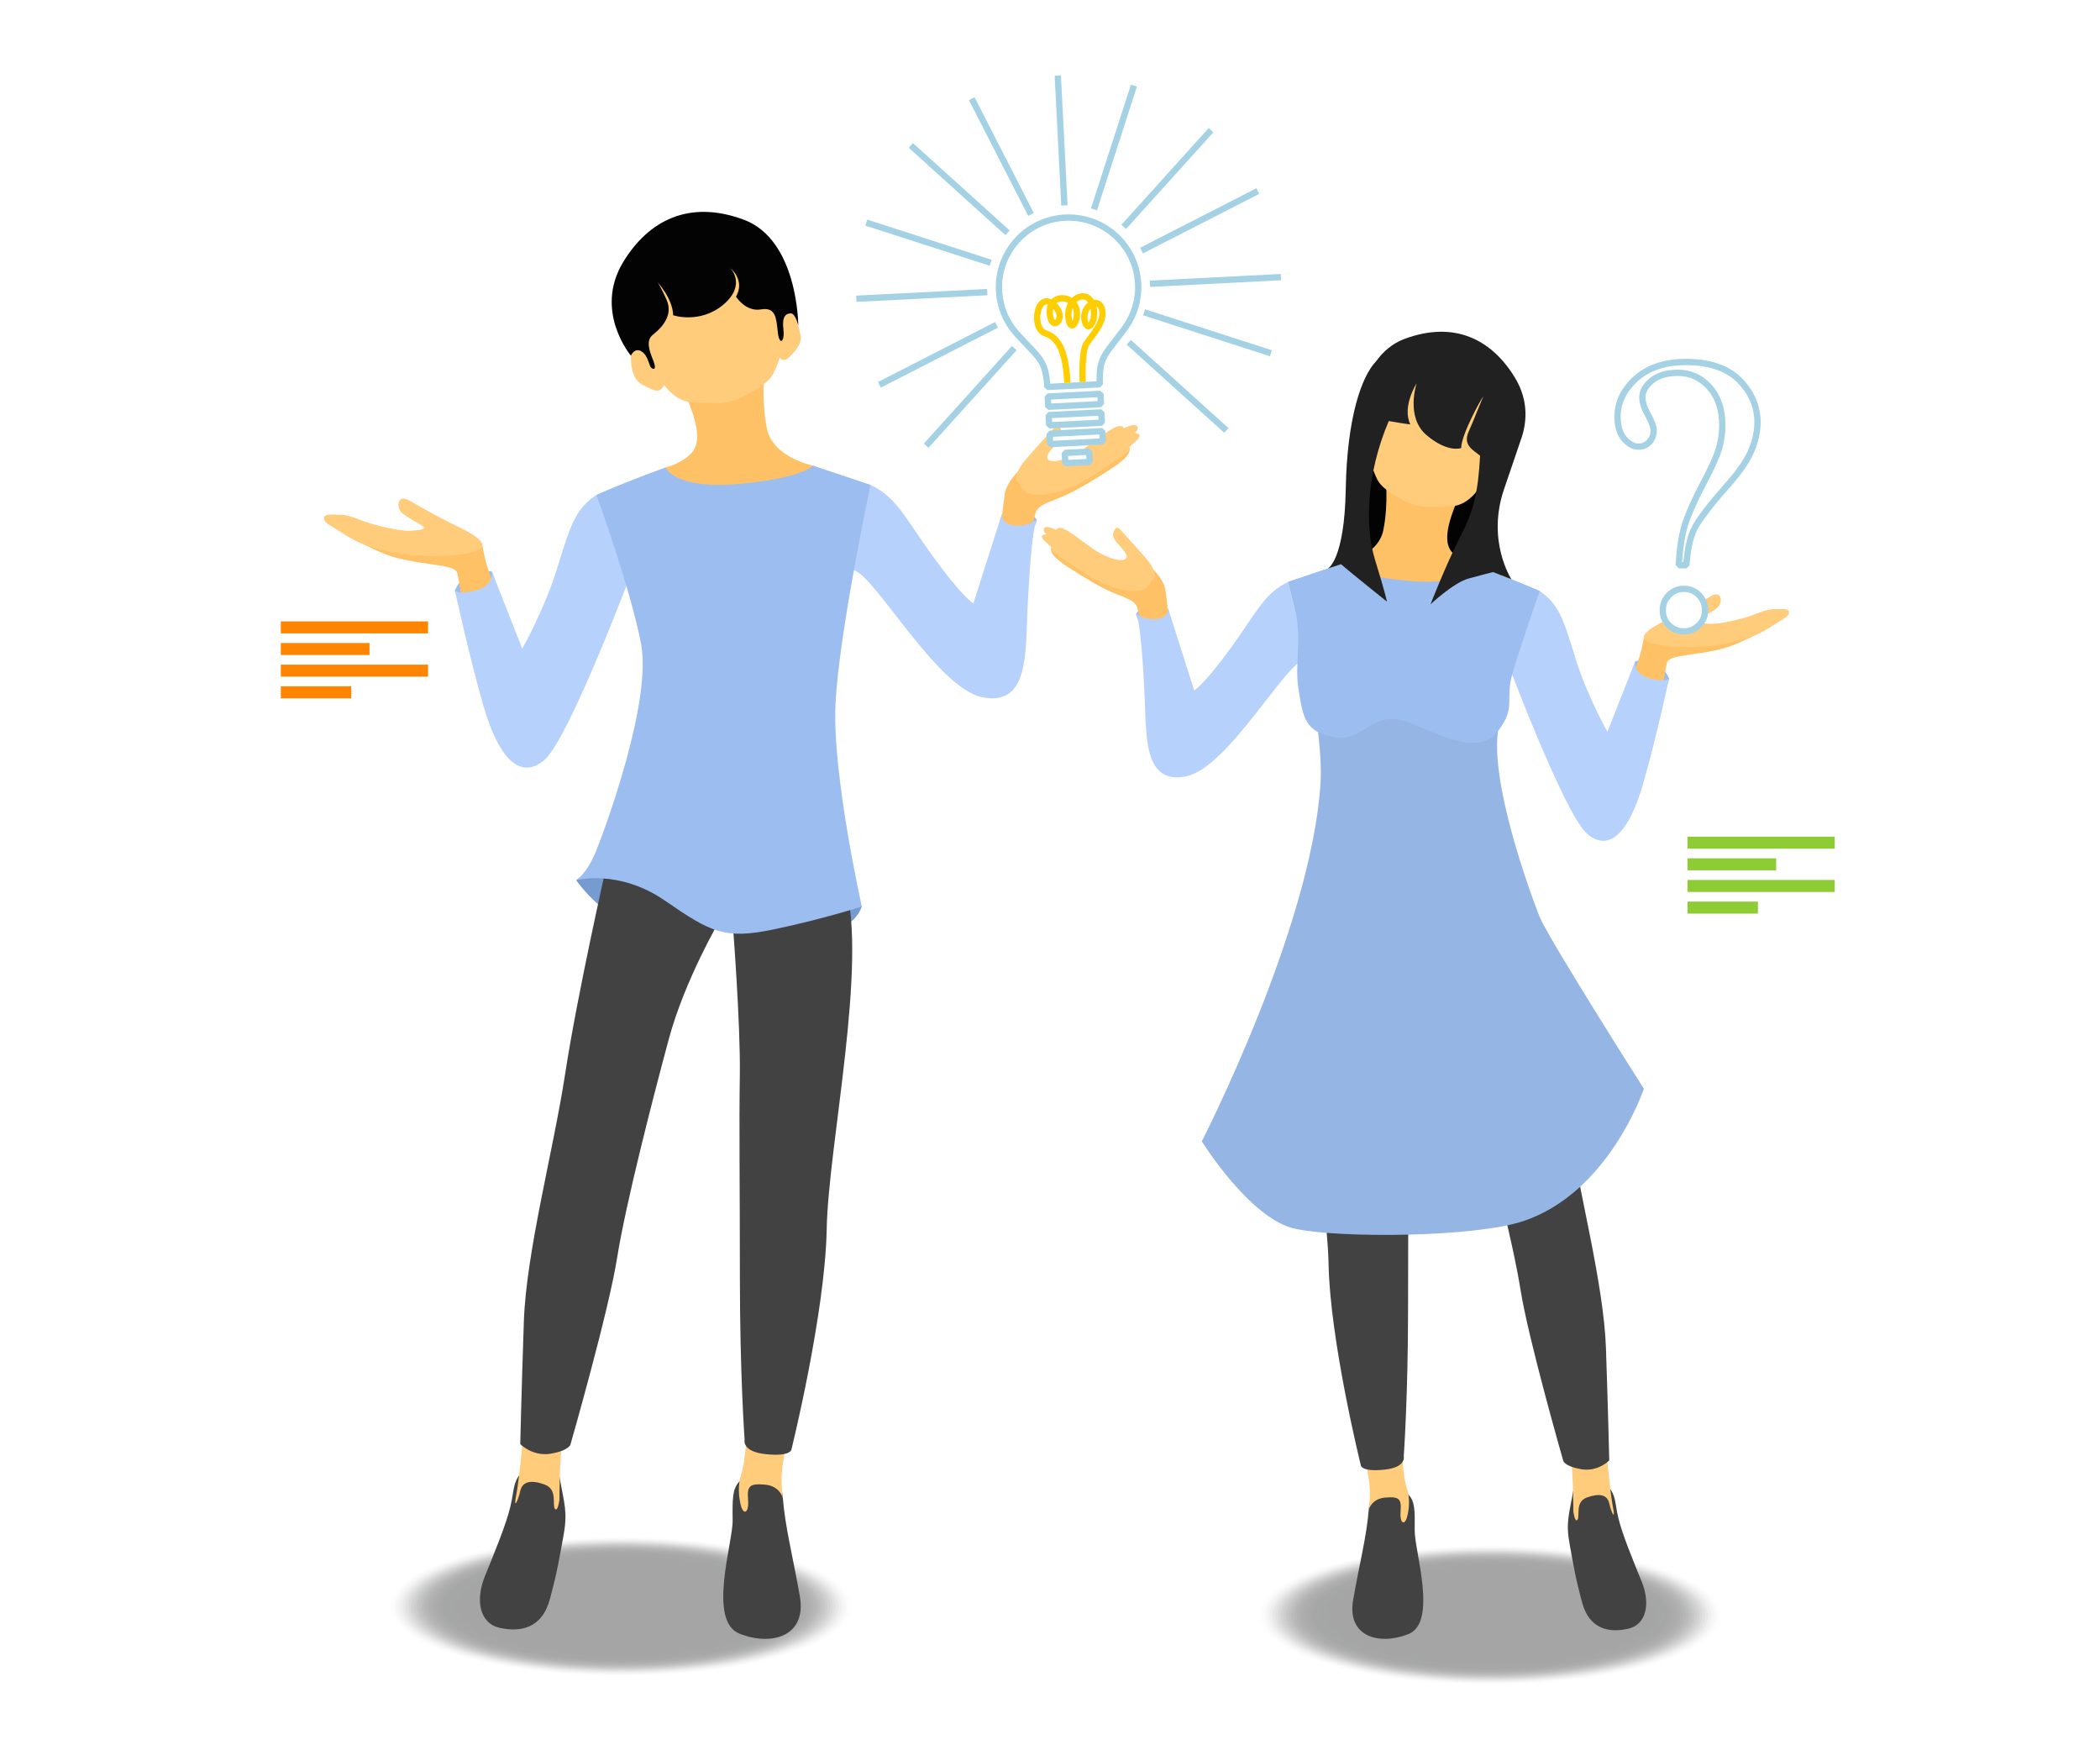 <svg xmlns="http://www.w3.org/2000/svg" width="3000" height="2500" enable-background="new 0 0 3000 2500" viewBox="0 0 3000 2500" id="business-solution"><rect width="3000" height="2500" fill="#FFF"></rect><g opacity=".4"><ellipse cx="886.715" cy="2294.597" fill="#1E1F21" opacity=".01" rx="330.734" ry="99.545"></ellipse><ellipse cx="886.715" cy="2294.597" fill="#1E1F21" opacity=".025" rx="326.814" ry="98.365"></ellipse><ellipse cx="886.715" cy="2294.597" fill="#1E1F21" opacity=".04" rx="322.895" ry="97.186"></ellipse><ellipse cx="886.715" cy="2294.597" fill="#1E1F21" opacity=".055" rx="318.976" ry="96.007"></ellipse><path fill="#1E1F21" d="M1201.771,2294.597c0,52.368-141.056,94.826-315.057,94.826
			s-315.057-42.458-315.057-94.826c0-52.374,141.056-94.829,315.057-94.829S1201.771,2242.223,1201.771,2294.597z" opacity=".07"></path><path fill="#1E1F21" d="M1197.853,2294.597c0,51.717-139.301,93.646-311.138,93.646
			s-311.137-41.93-311.137-93.646c0-51.723,139.301-93.649,311.137-93.649S1197.853,2242.874,1197.853,2294.597z" opacity=".085"></path><ellipse cx="886.715" cy="2294.597" fill="#1E1F21" opacity=".1" rx="307.218" ry="92.468"></ellipse><ellipse cx="886.715" cy="2294.597" fill="#1E1F21" opacity=".115" rx="303.299" ry="91.287"></ellipse><ellipse cx="886.715" cy="2294.597" fill="#1E1F21" opacity=".13" rx="299.38" ry="90.107"></ellipse><path fill="#1E1F21" d="M1182.176,2294.597c0,49.111-132.283,88.928-295.461,88.928
			c-163.178,0-295.46-39.816-295.46-88.928c0-49.116,132.282-88.931,295.46-88.931
			C1049.893,2205.666,1182.176,2245.48,1182.176,2294.597z" opacity=".145"></path><ellipse cx="886.715" cy="2294.597" fill="#1E1F21" opacity=".16" rx="291.542" ry="87.749"></ellipse><ellipse cx="886.715" cy="2294.597" fill="#1E1F21" opacity=".175" rx="287.622" ry="86.569"></ellipse><ellipse cx="886.715" cy="2294.597" fill="#1E1F21" opacity=".19" rx="283.703" ry="85.389"></ellipse><ellipse cx="886.715" cy="2294.597" fill="#1E1F21" opacity=".205" rx="279.784" ry="84.21"></ellipse><ellipse cx="886.715" cy="2294.597" fill="#1E1F21" opacity=".22" rx="275.865" ry="83.03"></ellipse><ellipse cx="886.715" cy="2294.597" fill="#1E1F21" opacity=".235" rx="271.946" ry="81.85"></ellipse><ellipse cx="886.715" cy="2294.597" fill="#1E1F21" opacity=".25" rx="268.026" ry="80.671"></ellipse><ellipse cx="886.715" cy="2294.597" fill="#1E1F21" opacity=".265" rx="264.107" ry="79.491"></ellipse><ellipse cx="886.715" cy="2294.597" fill="#1E1F21" opacity=".28" rx="260.188" ry="78.312"></ellipse><ellipse cx="886.715" cy="2294.597" fill="#1E1F21" opacity=".295" rx="256.269" ry="77.132"></ellipse><ellipse cx="886.715" cy="2294.597" fill="#1E1F21" opacity=".31" rx="252.35" ry="75.952"></ellipse><ellipse cx="886.715" cy="2294.597" fill="#1E1F21" opacity=".325" rx="248.43" ry="74.772"></ellipse><ellipse cx="886.715" cy="2294.597" fill="#1E1F21" opacity=".34" rx="244.511" ry="73.594"></ellipse><ellipse cx="886.715" cy="2294.597" fill="#1E1F21" opacity=".355" rx="240.592" ry="72.413"></ellipse><ellipse cx="886.715" cy="2294.597" fill="#1E1F21" opacity=".37" rx="236.673" ry="71.234"></ellipse><ellipse cx="886.715" cy="2294.597" fill="#1E1F21" opacity=".385" rx="232.754" ry="70.055"></ellipse><ellipse cx="886.715" cy="2294.597" fill="#1E1F21" opacity=".4" rx="228.834" ry="68.875"></ellipse><ellipse cx="886.715" cy="2294.597" fill="#1E1F21" opacity=".415" rx="224.916" ry="67.695"></ellipse><ellipse cx="886.715" cy="2294.597" fill="#1E1F21" opacity=".43" rx="220.996" ry="66.516"></ellipse><ellipse cx="886.715" cy="2294.597" fill="#1E1F21" opacity=".445" rx="217.077" ry="65.336"></ellipse><ellipse cx="886.715" cy="2294.597" fill="#1E1F21" opacity=".46" rx="213.158" ry="64.156"></ellipse><ellipse cx="886.715" cy="2294.597" fill="#1E1F21" opacity=".475" rx="209.239" ry="62.977"></ellipse><ellipse cx="886.715" cy="2294.597" fill="#1E1F21" opacity=".49" rx="205.319" ry="61.797"></ellipse><ellipse cx="886.715" cy="2294.597" fill="#1E1F21" opacity=".505" rx="201.4" ry="60.617"></ellipse><ellipse cx="886.715" cy="2294.597" fill="#1E1F21" opacity=".52" rx="197.481" ry="59.438"></ellipse><path fill="#1E1F21" d="M1080.277,2294.597c0,32.174-86.661,58.258-193.562,58.258
			s-193.562-26.084-193.562-58.258c0-32.178,86.661-58.261,193.562-58.261S1080.277,2262.419,1080.277,2294.597z" opacity=".535"></path><ellipse cx="886.715" cy="2294.597" fill="#1E1F21" opacity=".55" rx="189.642" ry="57.078"></ellipse><ellipse cx="886.715" cy="2294.597" fill="#1E1F21" opacity=".565" rx="185.723" ry="55.898"></ellipse><ellipse cx="886.715" cy="2294.597" fill="#1E1F21" opacity=".58" rx="181.804" ry="54.719"></ellipse><ellipse cx="886.715" cy="2294.597" fill="#1E1F21" opacity=".595" rx="177.885" ry="53.539"></ellipse><ellipse cx="886.715" cy="2294.597" fill="#1E1F21" opacity=".61" rx="173.966" ry="52.359"></ellipse><ellipse cx="886.715" cy="2294.597" fill="#1E1F21" opacity=".625" rx="170.046" ry="51.181"></ellipse><ellipse cx="886.715" cy="2294.597" fill="#1E1F21" opacity=".64" rx="166.127" ry="50"></ellipse><ellipse cx="886.715" cy="2294.597" fill="#1E1F21" opacity=".655" rx="162.208" ry="48.821"></ellipse><ellipse cx="886.715" cy="2294.597" fill="#1E1F21" opacity=".67" rx="158.289" ry="47.642"></ellipse><ellipse cx="886.715" cy="2294.597" fill="#1E1F21" opacity=".685" rx="154.37" ry="46.461"></ellipse><ellipse cx="886.715" cy="2294.597" fill="#1E1F21" opacity=".7" rx="150.451" ry="45.282"></ellipse><ellipse cx="886.715" cy="2294.597" fill="#1E1F21" opacity=".715" rx="146.531" ry="44.103"></ellipse><ellipse cx="886.715" cy="2294.597" fill="#1E1F21" opacity=".73" rx="142.612" ry="42.923"></ellipse><ellipse cx="886.715" cy="2294.597" fill="#1E1F21" opacity=".745" rx="138.693" ry="41.743"></ellipse><ellipse cx="886.715" cy="2294.597" fill="#1E1F21" opacity=".76" rx="134.774" ry="40.563"></ellipse><ellipse cx="886.715" cy="2294.597" fill="#1E1F21" opacity=".775" rx="130.855" ry="39.384"></ellipse><ellipse cx="886.715" cy="2294.597" fill="#1E1F21" opacity=".79" rx="126.936" ry="38.204"></ellipse><ellipse cx="886.715" cy="2294.597" fill="#1E1F21" opacity=".805" rx="123.016" ry="37.024"></ellipse><ellipse cx="886.715" cy="2294.597" fill="#1E1F21" opacity=".82" rx="119.097" ry="35.846"></ellipse><ellipse cx="886.715" cy="2294.597" fill="#1E1F21" opacity=".835" rx="115.178" ry="34.665"></ellipse><ellipse cx="886.715" cy="2294.597" fill="#1E1F21" opacity=".85" rx="111.259" ry="33.485"></ellipse><ellipse cx="886.715" cy="2294.597" fill="#1E1F21" opacity=".865" rx="107.339" ry="32.307"></ellipse><ellipse cx="886.715" cy="2294.597" fill="#1E1F21" opacity=".88" rx="103.42" ry="31.126"></ellipse><ellipse cx="886.715" cy="2294.597" fill="#1E1F21" opacity=".895" rx="99.501" ry="29.946"></ellipse><ellipse cx="886.715" cy="2294.597" fill="#1E1F21" opacity=".91" rx="95.582" ry="28.768"></ellipse><ellipse cx="886.715" cy="2294.597" fill="#1E1F21" opacity=".925" rx="91.663" ry="27.588"></ellipse><ellipse cx="886.715" cy="2294.597" fill="#1E1F21" opacity=".94" rx="87.744" ry="26.408"></ellipse><ellipse cx="886.715" cy="2294.597" fill="#1E1F21" opacity=".955" rx="83.824" ry="25.229"></ellipse><ellipse cx="886.715" cy="2294.597" fill="#1E1F21" opacity=".97" rx="79.905" ry="24.049"></ellipse><ellipse cx="886.715" cy="2294.597" fill="#1E1F21" opacity=".985" rx="75.986" ry="22.869"></ellipse><ellipse cx="886.715" cy="2294.597" fill="#1E1F21" rx="72.067" ry="21.689"></ellipse></g><g opacity=".4"><ellipse cx="2128.8" cy="2306.905" fill="#1E1F21" opacity=".01" rx="330.734" ry="99.545"></ellipse><ellipse cx="2128.8" cy="2306.905" fill="#1E1F21" opacity=".025" rx="326.814" ry="98.365"></ellipse><ellipse cx="2128.8" cy="2306.905" fill="#1E1F21" opacity=".04" rx="322.895" ry="97.186"></ellipse><ellipse cx="2128.8" cy="2306.905" fill="#1E1F21" opacity=".055" rx="318.976" ry="96.007"></ellipse><path fill="#1E1F21" d="M2443.856,2306.905c0,52.368-141.056,94.826-315.057,94.826
			s-315.057-42.458-315.057-94.826c0-52.374,141.056-94.829,315.057-94.829S2443.856,2254.531,2443.856,2306.905z" opacity=".07"></path><path fill="#1E1F21" d="M2439.938,2306.905c0,51.717-139.302,93.646-311.138,93.646
			s-311.137-41.93-311.137-93.646c0-51.723,139.301-93.649,311.137-93.649S2439.938,2255.183,2439.938,2306.905z" opacity=".085"></path><ellipse cx="2128.8" cy="2306.905" fill="#1E1F21" opacity=".1" rx="307.218" ry="92.468"></ellipse><ellipse cx="2128.8" cy="2306.905" fill="#1E1F21" opacity=".115" rx="303.299" ry="91.287"></ellipse><ellipse cx="2128.8" cy="2306.905" fill="#1E1F21" opacity=".13" rx="299.38" ry="90.107"></ellipse><path fill="#1E1F21" d="M2424.261,2306.905c0,49.111-132.283,88.928-295.461,88.928
			c-163.179,0-295.461-39.816-295.461-88.928c0-49.116,132.282-88.931,295.461-88.931
			C2291.978,2217.975,2424.261,2257.789,2424.261,2306.905z" opacity=".145"></path><ellipse cx="2128.8" cy="2306.905" fill="#1E1F21" opacity=".16" rx="291.541" ry="87.749"></ellipse><ellipse cx="2128.8" cy="2306.905" fill="#1E1F21" opacity=".175" rx="287.623" ry="86.569"></ellipse><ellipse cx="2128.8" cy="2306.905" fill="#1E1F21" opacity=".19" rx="283.703" ry="85.389"></ellipse><ellipse cx="2128.8" cy="2306.905" fill="#1E1F21" opacity=".205" rx="279.784" ry="84.21"></ellipse><ellipse cx="2128.8" cy="2306.905" fill="#1E1F21" opacity=".22" rx="275.865" ry="83.03"></ellipse><ellipse cx="2128.8" cy="2306.905" fill="#1E1F21" opacity=".235" rx="271.945" ry="81.85"></ellipse><ellipse cx="2128.8" cy="2306.905" fill="#1E1F21" opacity=".25" rx="268.026" ry="80.671"></ellipse><ellipse cx="2128.8" cy="2306.905" fill="#1E1F21" opacity=".265" rx="264.107" ry="79.491"></ellipse><ellipse cx="2128.8" cy="2306.905" fill="#1E1F21" opacity=".28" rx="260.188" ry="78.312"></ellipse><ellipse cx="2128.8" cy="2306.905" fill="#1E1F21" opacity=".295" rx="256.269" ry="77.132"></ellipse><ellipse cx="2128.8" cy="2306.905" fill="#1E1F21" opacity=".31" rx="252.35" ry="75.952"></ellipse><ellipse cx="2128.8" cy="2306.905" fill="#1E1F21" opacity=".325" rx="248.43" ry="74.772"></ellipse><ellipse cx="2128.8" cy="2306.905" fill="#1E1F21" opacity=".34" rx="244.512" ry="73.594"></ellipse><ellipse cx="2128.8" cy="2306.905" fill="#1E1F21" opacity=".355" rx="240.592" ry="72.413"></ellipse><ellipse cx="2128.8" cy="2306.905" fill="#1E1F21" opacity=".37" rx="236.673" ry="71.234"></ellipse><ellipse cx="2128.8" cy="2306.905" fill="#1E1F21" opacity=".385" rx="232.754" ry="70.055"></ellipse><ellipse cx="2128.8" cy="2306.905" fill="#1E1F21" opacity=".4" rx="228.834" ry="68.875"></ellipse><ellipse cx="2128.8" cy="2306.905" fill="#1E1F21" opacity=".415" rx="224.916" ry="67.695"></ellipse><ellipse cx="2128.8" cy="2306.905" fill="#1E1F21" opacity=".43" rx="220.996" ry="66.516"></ellipse><ellipse cx="2128.8" cy="2306.905" fill="#1E1F21" opacity=".445" rx="217.077" ry="65.336"></ellipse><ellipse cx="2128.8" cy="2306.905" fill="#1E1F21" opacity=".46" rx="213.158" ry="64.156"></ellipse><ellipse cx="2128.8" cy="2306.905" fill="#1E1F21" opacity=".475" rx="209.238" ry="62.977"></ellipse><ellipse cx="2128.8" cy="2306.905" fill="#1E1F21" opacity=".49" rx="205.319" ry="61.797"></ellipse><ellipse cx="2128.8" cy="2306.905" fill="#1E1F21" opacity=".505" rx="201.4" ry="60.617"></ellipse><ellipse cx="2128.8" cy="2306.905" fill="#1E1F21" opacity=".52" rx="197.48" ry="59.438"></ellipse><path fill="#1E1F21" d="M2322.362,2306.905c0,32.174-86.662,58.258-193.563,58.258
			s-193.563-26.084-193.563-58.258c0-32.178,86.662-58.261,193.563-58.261S2322.362,2274.728,2322.362,2306.905z" opacity=".535"></path><ellipse cx="2128.8" cy="2306.905" fill="#1E1F21" opacity=".55" rx="189.643" ry="57.078"></ellipse><ellipse cx="2128.8" cy="2306.905" fill="#1E1F21" opacity=".565" rx="185.723" ry="55.898"></ellipse><ellipse cx="2128.8" cy="2306.905" fill="#1E1F21" opacity=".58" rx="181.805" ry="54.719"></ellipse><ellipse cx="2128.8" cy="2306.905" fill="#1E1F21" opacity=".595" rx="177.885" ry="53.539"></ellipse><ellipse cx="2128.8" cy="2306.905" fill="#1E1F21" opacity=".61" rx="173.966" ry="52.359"></ellipse><ellipse cx="2128.8" cy="2306.905" fill="#1E1F21" opacity=".625" rx="170.047" ry="51.181"></ellipse><ellipse cx="2128.8" cy="2306.905" fill="#1E1F21" opacity=".64" rx="166.127" ry="50"></ellipse><ellipse cx="2128.8" cy="2306.905" fill="#1E1F21" opacity=".655" rx="162.209" ry="48.821"></ellipse><ellipse cx="2128.8" cy="2306.905" fill="#1E1F21" opacity=".67" rx="158.289" ry="47.642"></ellipse><ellipse cx="2128.8" cy="2306.905" fill="#1E1F21" opacity=".685" rx="154.369" ry="46.461"></ellipse><ellipse cx="2128.8" cy="2306.905" fill="#1E1F21" opacity=".7" rx="150.451" ry="45.282"></ellipse><ellipse cx="2128.8" cy="2306.905" fill="#1E1F21" opacity=".715" rx="146.531" ry="44.103"></ellipse><ellipse cx="2128.8" cy="2306.905" fill="#1E1F21" opacity=".73" rx="142.612" ry="42.923"></ellipse><ellipse cx="2128.8" cy="2306.905" fill="#1E1F21" opacity=".745" rx="138.693" ry="41.743"></ellipse><ellipse cx="2128.8" cy="2306.905" fill="#1E1F21" opacity=".76" rx="134.773" ry="40.563"></ellipse><ellipse cx="2128.8" cy="2306.905" fill="#1E1F21" opacity=".775" rx="130.855" ry="39.384"></ellipse><ellipse cx="2128.8" cy="2306.905" fill="#1E1F21" opacity=".79" rx="126.936" ry="38.204"></ellipse><ellipse cx="2128.8" cy="2306.905" fill="#1E1F21" opacity=".805" rx="123.016" ry="37.024"></ellipse><ellipse cx="2128.8" cy="2306.905" fill="#1E1F21" opacity=".82" rx="119.098" ry="35.846"></ellipse><ellipse cx="2128.8" cy="2306.905" fill="#1E1F21" opacity=".835" rx="115.178" ry="34.665"></ellipse><ellipse cx="2128.8" cy="2306.905" fill="#1E1F21" opacity=".85" rx="111.259" ry="33.485"></ellipse><ellipse cx="2128.8" cy="2306.905" fill="#1E1F21" opacity=".865" rx="107.34" ry="32.307"></ellipse><ellipse cx="2128.8" cy="2306.905" fill="#1E1F21" opacity=".88" rx="103.42" ry="31.126"></ellipse><ellipse cx="2128.8" cy="2306.905" fill="#1E1F21" opacity=".895" rx="99.502" ry="29.946"></ellipse><ellipse cx="2128.8" cy="2306.905" fill="#1E1F21" opacity=".91" rx="95.582" ry="28.768"></ellipse><ellipse cx="2128.8" cy="2306.905" fill="#1E1F21" opacity=".925" rx="91.662" ry="27.588"></ellipse><ellipse cx="2128.8" cy="2306.905" fill="#1E1F21" opacity=".94" rx="87.744" ry="26.408"></ellipse><ellipse cx="2128.8" cy="2306.905" fill="#1E1F21" opacity=".955" rx="83.824" ry="25.229"></ellipse><ellipse cx="2128.8" cy="2306.905" fill="#1E1F21" opacity=".97" rx="79.905" ry="24.049"></ellipse><ellipse cx="2128.8" cy="2306.905" fill="#1E1F21" opacity=".985" rx="75.986" ry="22.869"></ellipse><ellipse cx="2128.8" cy="2306.905" fill="#1E1F21" rx="72.066" ry="21.689"></ellipse></g><path fill="#759BD1" d="M823.035,1257.24C888,1346,986,1342,986,1342s1-16,37-38s95-4.732,101-4.366s70,26.366,70,26.366
		s27.357-3.381,37.179-31.19L1140,1257.24L856,1241h-10L823.035,1257.24z"></path><rect width="210.325" height="17.17" x="401.206" y="887.523" fill="#FF8500"></rect><rect width="126.652" height="17.168" x="401.206" y="918.439" fill="#FF8500"></rect><rect width="210.325" height="17.169" x="401.206" y="949.354" fill="#FF8500"></rect><rect width="100.615" height="17.169" x="401.206" y="980.27" fill="#FF8500"></rect><rect width="210.324" height="17.17" x="2410.723" y="1195.043" fill="#8ECC36"></rect><rect width="126.652" height="17.168" x="2410.723" y="1225.959" fill="#8ECC36"></rect><rect width="210.324" height="17.169" x="2410.723" y="1256.874" fill="#8ECC36"></rect><rect width="100.615" height="17.169" x="2410.723" y="1287.789" fill="#8ECC36"></rect><g><path fill="#424242" d="M1056.447,2115.831c-10.185,10.767-10.185,24.05-9.806,55.929c0.38,31.879-36.177,143.454,9.806,161.671
			s96.077,3.795,86.21-53.132c-9.866-56.927-20.872-97.914-24.288-140.418c-3.415-42.506-36.812-43.265-36.812-43.265
			l-14.802,13.283L1056.447,2115.831z"></path><path fill="#FFCC7B" d="M1066.376,2056.389c0,0-2.655,36.054-7.59,50.096c-4.934,14.041-3.794,32.256,0,45.16
			c3.795,12.904,11.385,9.109,9.867-9.866s1.896-23.151,23.909-21.253c22.012,1.898,25.807,19.355,25.807,19.355
			s-4.175-25.429,0-48.578c4.175-23.15,3.416-34.914,3.416-34.914H1066.376z"></path><path fill="#424242" d="M744.931,2102.688c-12.904,16.319-9.867,24.287-15.939,49.716c-6.073,25.428-22.771,65.655-36.433,99.433
			c-13.662,33.776-7.591,66.795,21.252,73.246c28.843,6.451,60.342,1.519,71.728-40.987s12.795-55.028,19.301-89.944
			c6.506-34.915,1.081-46.275-5.181-82.7C793.398,2075.026,744.931,2102.688,744.931,2102.688z"></path><path fill="#FFCC7B" d="M746.639,2059.803c0,0-5.123,55.031-9.298,76.283c-4.175,21.252,2.656,7.97,5.882-6.452
			s16.509-15.939,35.105-9.108s10.247,29.222,14.421,34.535s6.451-12.903,6.451-12.903s0-70.59,5.314-88.426
			c5.313-17.837-56.168-6.072-56.168-6.072L746.639,2059.803z"></path><path fill="#424242" d="M865.615,1240.061c0,0-40.987,181.026-58.065,292.603c-17.078,111.576-55.788,255.031-59.204,355.222
			s-5.124,174.765-5.124,174.765s17.647,18.216,43.833,13.662c26.187-4.554,27.894-13.093,27.894-13.093
			s54.459-189.754,66.604-266.415c12.145-76.662,51.234-228.847,74.005-313.098c22.771-84.251,72.866-169.642,72.866-169.642
			l18.216,3.416c0,0,11.386,144.594,10.247,218.598c-1.139,74.005,0.058,148.09,0.08,288.122
			c0.022,140.033,6.751,232.188,6.751,232.188s-4.554,17.019,30.361,20.653s36.433-6.233,36.433-6.233
			s48.198-194.309,50.475-314.993c2.277-120.685,59.204-379.131,26.187-494.123c-33.018-114.991-259.585-94.498-259.585-94.498
			L865.615,1240.061z"></path><path fill="#9CBDEF" d="M1430.896,735.122c0,0,26.188-24.099,50.096,7.021l-6.642,16.129l-47.061,1.518L1430.896,735.122z"></path><path fill="#FFC166" d="M1614.011,641.952c-0.381,7.495-8.635,16.034-28.559,28.843c-19.925,12.809-48.957,31.31-72.297,40.418
			s-31.595,12.809-33.871,21.917c-2.277,9.107-5.978,22.485-5.978,22.485l-39.564-3.7l-2.846-5.977c0,0,1.139-17.231,4.27-39.214
			s27.324-40.769,27.324-40.769l54.365,8.824l61.765-31.595L1614.011,641.952z"></path><path fill="#B6D2FC" d="M1243.607,692.58c37.572,18.063,47.818,44.819,88.806,101.745c40.987,56.927,58.065,67.743,58.065,67.743
			l40.418-126.946c0,0-0.568,13.663,18.786,15.561c19.355,1.897,31.31-8.539,31.31-8.539s1.519,0.759-1.897,7.59
			s-8.35,57.116-11.196,120.305s1.708,139.47-64.896,125.808c-66.604-13.662-159.395-185.012-186.149-181.596
			c-26.756,3.415-46.111-88.806-46.111-88.806L1243.607,692.58z"></path><path fill="#9CBDEF" d="M649.864,843.282c0,0,14.516-37.382,52.942-26.661l7.59,22.297l-55.978,19.734L649.864,843.282z"></path><path fill="#FFC166" d="M506.368,771.453c40.458,18.888,47.29,23.821,82.964,30.272c35.673,6.452,61.86,6.452,64.137,17.458
			c2.277,11.006,8.35,48.197,8.35,48.197l48.577-25.048c0,0-13.541-17.765-21.192-62.962l-171.22-18.253L506.368,771.453z"></path><path fill="#B6D2FC" d="M851.953,706.849c-29.033,19.734-36.433,40.797-55.219,102.278
			c-18.786,61.48-50.665,117.269-50.665,117.269l-43.264-109.774c0,0,3.415,19.83-22.771,26.661s-30.171,0-30.171,0
			s21.442,98.863,41.177,166.416s49.336,106.263,85.77,76.66c36.433-29.602,130.551-282.355,130.551-282.355L851.953,706.849z"></path><path fill="#9CBDEF" d="M950.626,667.759c-59.963,21.633-98.673,39.09-98.673,39.09s47.818,130.172,63.758,212.146
			c15.939,81.974-50.096,261.396-63.758,295.553c-13.663,34.156-28.918,42.692-28.918,42.692s60.797-16.386,126.832,29.155
			s85.39,55.788,155.979,40.987c70.589-14.801,125.333-32.573,125.333-32.573s-42.221-187.957-37.666-288.147
			c4.554-100.191,50.095-314.082,50.095-314.082l-81.974-27.478L950.626,667.759z"></path><path fill="#FFC166" d="M980.228,565.67c13.662,32.639,22.391,63.379,9.108,79.697c-13.283,16.319-38.71,22.392-38.71,22.392
			s12.903,31.499,103.985,23.529c91.083-7.97,107.022-26.186,107.022-26.186s-57.496-11.386-66.035-52.942
			c-8.539-41.556-3.416-87.666-3.416-87.666l-97.913,7.97L980.228,565.67z"></path><path fill="#FFCC7B" d="M901.29,507.985c-0.665,20.777,5.313,35.01,14.706,40.417c9.393,5.408,20.494,11.386,25.617,9.108
			c5.124-2.276,7.4-7.4,7.4-7.4s16.509,24.764,42.41,24.764c25.902,0,43.549,5.123,69.451-7.97
			c25.901-13.094,38.709-23.056,44.117-33.872c5.408-10.815,8.824-22.201,8.824-22.201s5.313,7.971,13.853-0.759
			c8.539-8.729,18.218-19.544,16.129-30.171c-2.088-10.626-3.416-14.801-3.416-14.801l-6.072-23.15c0,0-57.637-84.82-111.646-85.39
			s-110.367,20.493-118.337,44.972S901.29,507.985,901.29,507.985z"></path><path fill="#030303" d="M917.418,502.577c8.519,6.084,9.677,19.449,12.713,22.485c3.037,3.037,8.729,3.795,3.037-10.246
			c-5.693-14.042-10.627-28.464-0.759-36.434c9.867-7.97,30.74-26.186,19.734-50.475c-11.005-24.288-13.662-25.807-13.662-25.807
			s22.771,24.289,23.15,48.198c0,0,38.33,12.902,71.728-15.181c33.396-28.084,10.247-51.993,10.247-51.993
			s21.319,17.078,7.813,40.607c0,0,13.818,22.012,35.451,18.217c21.632-3.795,22.012,12.524,24.289,32.639
			c2.277,20.113,10.246,13.662,7.97-4.555c-2.277-18.217,3.795-22.392,10.626-22.392s10.626,17.458,10.626,17.458
			s0.001-122.582-78.179-151.425s-135.75,1.57-171.539,59.963c-43.264,70.589,10.626,134.347,10.626,134.347
			S906.792,494.987,917.418,502.577z"></path><path fill="#FFCC7B" d="M676.999 788.063c-41.394 10.924-100.57 6.831-138.521-4.554-37.951-11.386-45.542-20.493-59.963-28.843-14.421-8.35-16.509-10.816-15.37-16.13 1.139-5.313 18.786-3.225 18.786-3.225s10.058-2.088 30.361 6.451 60.912 17.647 74.763 16.319c13.852-1.329 20.684-1.519 17.837-5.503-2.846-3.985-28.083-14.991-33.207-22.961-5.123-7.97-3.036-24.099 13.663-14.422 16.698 9.678 45.352 25.93 70.399 37.823C680.794 764.914 704.324 780.853 676.999 788.063zM1462.49 659.694c-20.493 27.04-4.554 31.31-4.554 31.31s.284 20.209 38.141 14.801 64.991-26.85 87.003-41.081c22.013-14.232 30.361-20.304 30.931-22.771.569-2.467-.76-3.415-.76-3.415s12.903-10.579 14.611-15.134c1.707-4.554-6.832-4.839-6.832-4.839s6.689-5.266 3.273-9.962c-3.415-4.696-18.928 3.131-18.928 3.131s-1.992-7.258-15.228 0c-13.235 7.259-38.853 28.748-52.373 36.006-13.52 7.259-27.75 12.239-35.91 10.722s-7.971-7.78.948-17.647c8.92-9.867 16.89-17.647 13.474-25.807s-6.263-8.538-11.196-3.036c-4.934 5.503-22.579 24.669-29.791 33.018C1468.089 653.337 1462.49 659.694 1462.49 659.694z"></path></g><g><path fill="#030303" d="M1956.856,643.33c71.448,12.824,138.012,14.046,139.844,15.267s42.746,3.664,42.746,3.664
			s-29.947,83.051-30.546,97.096s-18.309,31.941-24.415,46.504c-6.105,14.563,6.108,37.609-61.065,25.17
			c-67.175-12.439-83.052-47.247-83.052-47.247L1956.856,643.33z"></path><path fill="#424242" d="M2012.011,2134.732c9.33,9.862,9.33,22.029,8.982,51.23s33.138,131.404-8.982,148.092
			c-42.12,16.687-88.007,3.476-78.969-48.67c9.038-52.145,19.119-89.689,22.248-128.623c3.129-38.936,33.72-39.63,33.72-39.63
			l13.559,12.167L2012.011,2134.732z"></path><path fill="#FFCC7B" d="M2002.916,2080.283c0,0,2.433,33.025,6.952,45.888s3.476,29.546,0,41.366
			c-3.477,11.821-10.428,8.345-9.038-9.037c1.39-17.381-1.737-21.207-21.901-19.467c-20.162,1.738-23.639,17.729-23.639,17.729
			s3.824-23.292,0-44.497c-3.824-21.206-3.129-31.981-3.129-31.981H2002.916z"></path><path fill="#424242" d="M2297.36,2122.693c11.82,14.948,9.038,22.246,14.6,45.539c5.563,23.292,20.859,60.141,33.374,91.081
			c12.515,30.938,6.953,61.185-19.468,67.094c-26.42,5.909-55.273,1.391-65.703-37.545c-10.428-38.936-11.72-50.405-17.68-82.39
			c-5.959-31.981-0.99-42.388,4.746-75.753C2252.964,2097.355,2297.36,2122.693,2297.36,2122.693z"></path><path fill="#FFCC7B" d="M2295.796,2083.41c0,0,4.693,50.409,8.518,69.876s-2.434,7.3-5.389-5.91s-15.123-14.601-32.156-8.343
			c-17.033,6.257-9.387,26.767-13.211,31.634c-3.822,4.867-5.908-11.819-5.908-11.819s0-64.66-4.867-80.998
			c-4.867-16.339,51.449-5.563,51.449-5.563L2295.796,2083.41z"></path><path fill="#424242" d="M2186.813,1332.524c0,0,37.545,165.821,53.188,268.024c15.643,102.205,51.103,233.609,54.23,325.385
			c3.129,91.774,4.693,160.084,4.693,160.084s-16.166,16.686-40.151,12.516c-23.987-4.172-25.552-11.994-25.552-11.994
			s-49.885-173.814-61.009-244.036c-11.124-70.223-46.931-209.624-67.789-286.798c-20.857-77.175-66.745-155.393-66.745-155.393
			l-16.686,3.129c0,0-10.43,132.448-9.387,200.236s-0.053,135.65-0.073,263.92c-0.021,128.271-6.185,212.686-6.185,212.686
			s4.172,15.589-27.811,18.918c-31.982,3.33-33.372-5.709-33.372-5.709s-44.149-177.987-46.235-288.535
			c-2.086-110.547-54.23-347.284-23.986-452.617s237.78-86.561,237.78-86.561L2186.813,1332.524z"></path><path fill="#9CBDEF" d="M1669.015,870c0,0-23.989-22.074-45.888,6.432l6.083,14.774l43.108,1.391L1669.015,870z"></path><path fill="#FFC166" d="M1501.281,784.656c0.349,6.865,7.909,14.687,26.16,26.42c18.251,11.732,44.845,28.68,66.224,37.022
			c21.38,8.343,28.941,11.733,31.026,20.076c2.086,8.343,5.476,20.597,5.476,20.597l36.241-3.389l2.606-5.475
			c0,0-1.043-15.784-3.911-35.92s-25.029-37.344-25.029-37.344l-49.798,8.083l-56.577-28.94L1501.281,784.656z"></path><path fill="#B6D2FC" d="M1840.571,831.031c-34.416,16.546-43.802,41.054-81.346,93.199
			c-37.545,52.145-53.188,62.053-53.188,62.053L1669.015,870c0,0,0.521,12.516-17.208,14.253c-17.729,1.738-28.68-7.822-28.68-7.822
			s-1.392,0.695,1.737,6.953c3.13,6.257,7.648,52.318,10.256,110.199c2.608,57.881-1.564,127.755,59.445,115.24
			s146.006-169.471,170.514-166.342c24.509,3.128,42.238-81.346,42.238-81.346L1840.571,831.031z"></path><path fill="#9CBDEF" d="M2384.442,969.075c0,0-13.297-34.242-48.495-24.421l-6.952,20.424l51.275,18.077L2384.442,969.075z"></path><path fill="#FFC166" d="M2515.885,903.279c-37.06,17.301-43.318,21.821-75.995,27.73c-32.678,5.91-56.664,5.91-58.75,15.992
			c-2.086,10.081-7.648,44.149-7.648,44.149l-44.496-22.944c0,0,12.403-16.272,19.412-57.674l156.838-16.719L2515.885,903.279z"></path><path fill="#B6D2FC" d="M2199.328,844.101c26.595,18.077,33.373,37.371,50.58,93.687c17.208,56.316,46.409,107.418,46.409,107.418
			l39.63-100.553c0,0-3.128,18.164,20.858,24.421s27.637,0,27.637,0s-19.641,90.559-37.719,152.437
			c-18.076,61.879-45.191,97.337-78.564,70.222s-119.585-258.639-119.585-258.639L2199.328,844.101z"></path><path fill="#95B5E5" d="M2108.943,808.295c54.926,19.815,90.385,35.806,90.385,35.806s-43.802,119.238-58.402,194.327
			s45.888,239.44,58.402,270.727c12.515,31.288,149.059,245.903,149.059,245.903s-49.462,148.393-172.561,189.218
			c-69.743,23.129-260.565,24.482-325.226,10.926c-64.66-13.558-133.736-125.031-133.736-125.031s156.708-305.083,169.594-511.439
			c5.726-91.691-45.887-287.699-45.887-287.699l75.088-25.17L2108.943,808.295z"></path><path fill="#9CBDEF" d="M1840.571,831.031c24.93,75.302,7.596,109.61,14.263,152.123s9.633,63.18,52.483,69.846
			s50.851-40.667,104.984-21.333c33.693,12.033,98.478,50.846,127.145,13.333s8.266-43.29,23.174-90.531
			s36.708-110.368,36.708-110.368l-66.454-26.968c0,0-13.873-3.883-27.123-1.133s-48.789,14.298-48.789,14.298
			s-59.128,1.369-89.128-9.298s-50.583-16-50.583-16s-34.083,11.753-43.677,14.969S1840.571,831.031,1840.571,831.031z"></path><path fill="#FFC166" d="M2081.827,714.781c-12.514,29.897-20.51,58.055-8.342,73.003c12.167,14.949,35.458,20.511,35.458,20.511
			s-11.819,28.854-95.251,21.553c-83.432-7.3-98.033-23.986-98.033-23.986s52.667-10.429,60.488-48.495
			c7.822-38.066,3.13-80.303,3.13-80.303l89.688,7.3L2081.827,714.781z"></path><path fill="#FFCC7B" d="M2154.136 661.942c.608 19.032-4.867 32.069-13.471 37.022-8.604 4.954-18.771 10.429-23.465 8.343s-6.779-6.779-6.779-6.779-15.122 22.683-38.848 22.683-39.891 4.693-63.617-7.3c-23.726-11.994-35.457-21.119-40.412-31.026-4.953-9.908-8.082-20.336-8.082-20.336s-4.867 7.301-12.689-.695c-7.822-7.996-16.688-17.903-14.774-27.637s3.13-13.558 3.13-13.558l5.562-21.205c0 0 52.796-77.696 102.269-78.218s101.097 18.772 108.396 41.194C2158.655 586.854 2154.136 661.942 2154.136 661.942zM2359.586 918.494c37.917 10.006 92.123 6.257 126.886-4.171 34.764-10.429 41.717-18.771 54.927-26.419 13.21-7.648 15.122-9.908 14.079-14.775-1.043-4.866-17.207-2.954-17.207-2.954s-9.214-1.912-27.812 5.909c-18.599 7.822-55.796 16.166-68.483 14.949-12.688-1.217-18.946-1.391-16.339-5.041 2.607-3.65 25.724-13.731 30.418-21.032 4.692-7.3 2.781-22.075-12.516-13.21-15.295 8.865-41.542 23.751-64.485 34.646C2356.11 897.289 2334.557 911.889 2359.586 918.494zM1640.074 800.908c18.772 24.769 4.172 28.68 4.172 28.68s-.261 18.511-34.938 13.558-59.532-24.595-79.694-37.63c-20.164-13.037-27.812-18.599-28.333-20.858s.696-3.129.696-3.129-11.819-9.69-13.384-13.862c-1.564-4.172 6.258-4.433 6.258-4.433s-6.128-4.823-2.999-9.125 17.338 2.868 17.338 2.868 1.825-6.648 13.949 0c12.123 6.648 35.589 26.333 47.974 32.981 12.384 6.648 25.419 11.211 32.894 9.821s7.301-7.127-.868-16.165c-8.171-9.039-15.472-16.166-12.342-23.639 3.129-7.474 5.736-7.821 10.255-2.781 4.52 5.041 20.683 22.597 27.289 30.244C1634.946 795.084 1640.074 800.908 1640.074 800.908z"></path><path fill="#212121" d="M2148.574,698.901c15.416-45.254,21.551-63.292,23.99-70.479c8.339-22.978,12.241-55.385-8.695-89.543
			c-32.782-53.487-85.517-81.346-157.13-54.926c-17.564,6.48-30.813,18.131-40.817,32.019c-0.004,0.004-0.007,0.007-0.011,0.011
			c-20.698,21.201-41.572,80.478-43.404,182.612s-25.654,113.569-25.654,113.569c8.924-2.992,18.807-6.304,18.807-6.304
			c15.841,13.639,65.675,53.472,65.675,53.472s-1.882-10.819-17.149-60.283c-14.361-46.529-12.56-122.113,19.778-197.624
			c0.061,0.01,0.118,0.017,0.181,0.027c19.815,3.476,30.606,4.796,30.606,4.796c-12.25-25.75,9.024-58.679,9.024-58.679
			s-16.305,48.356,14.287,74.081s49.325,18.32,49.325,18.32c0.31-19.478,28.305-70.086,31.959-74.219
			c-1.299,1.707-13.924,34.521-21.12,50.402c-9.105,20.098,6.589,26.607,16.184,34.809c-2.794,51.676-9.121,78.495-27.48,114.042
			c-21.525,41.678-43.303,98.165-43.303,98.165s32.008-30.211,53.669-36.621c9.105-2.694,35.579-9.417,35.579-9.417l26.232,10.173
			C2159.106,827.306,2123.411,772.766,2148.574,698.901z"></path></g><g><path fill="#FFF" stroke="#A4D1E4" stroke-linejoin="bevel" stroke-miterlimit="10" stroke-width="9" d="M2409.141,807.324
			h-10.894c1.17-22.722,3.98-41.584,8.434-56.58c4.448-14.991,13.707-35.847,27.763-62.555
			c10.774-20.383,17.803-36.077,21.087-47.092c3.279-11.01,4.919-22.14,4.919-33.386c0-22.958-6.149-41.233-18.448-54.823
			c-12.301-13.585-27.237-20.383-44.809-20.383c-15.936,0-28.412,3.689-37.427,11.07c-9.022,7.38-13.531,15.408-13.531,24.074
			c0,6.797,2.69,15.111,8.083,24.952c5.387,9.84,8.083,17.219,8.083,22.139c0,6.562-2.054,12.07-6.149,16.518
			c-4.104,4.454-9.198,6.677-15.287,6.677c-7.502,0-14.409-3.745-20.735-11.246c-6.326-7.495-9.489-17.923-9.489-31.277
			c0-20.613,8.786-38.833,26.359-54.647c17.571-15.814,41.468-23.722,71.691-23.722c37.251,0,64.664,10.895,82.234,32.683
			c13.118,15.936,19.681,33.622,19.681,53.066c0,13.354-2.932,27.005-8.786,40.942c-5.858,13.942-17.104,30.284-33.738,49.025
			c-26.241,29.756-42.293,50.842-48.146,63.258C2414.176,768.436,2410.546,785.535,2409.141,807.324z M2405.626,841.062
			c8.436,0,15.578,2.987,21.438,8.961c5.854,5.975,8.786,13.179,8.786,21.613s-2.985,15.583-8.961,21.438
			c-5.974,5.854-13.063,8.786-21.263,8.786c-8.434,0-15.582-2.932-21.437-8.786c-5.859-5.854-8.786-13.003-8.786-21.438
			s2.927-15.639,8.786-21.613C2390.044,844.048,2397.192,841.062,2405.626,841.062z"></path></g><g><rect width="75.409" height="14.636" x="1497.064" y="564.506" fill="#FFF" stroke="#A4D1E4" stroke-linejoin="bevel" stroke-miterlimit="10" stroke-width="9" transform="rotate(-2.922 1534.349 571.809)"></rect><rect width="75.408" height="14.636" x="1498.412" y="590.996" fill="#FFF" stroke="#A4D1E4" stroke-linejoin="bevel" stroke-miterlimit="10" stroke-width="9" transform="rotate(-2.922 1535.92 598.375)"></rect><polygon fill="#FFF" stroke="#A4D1E4" stroke-linejoin="bevel" stroke-miterlimit="10" stroke-width="9" points="1575.509 630.454 1500.194 634.292 1499.455 619.676 1574.764 615.837"></polygon><rect width="34.89" height="14.635" x="1521.477" y="646.045" fill="#FFF" stroke="#A4D1E4" stroke-linejoin="bevel" stroke-miterlimit="10" stroke-width="9" transform="rotate(-2.922 1539.28 653.636)"></rect><path fill="#FFF" stroke="#A4D1E4" stroke-linejoin="bevel" stroke-miterlimit="10" stroke-width="9" d="M1608.396,466.794
			l-0.004-0.001c12.056-17.424,18.669-38.813,17.506-61.608c-2.796-54.878-49.55-97.096-104.424-94.301
			c-54.88,2.795-97.101,49.55-94.303,104.427c1.161,22.796,9.913,43.402,23.678,59.511l-0.003-0.001
			c0.017,0.022,0.034,0.038,0.05,0.057c1.183,1.384,2.399,2.736,3.656,4.05c29.663,32.526,39.626,35.318,41.583,73.78l75.121-3.828
			c-1.959-38.463,7.667-42.252,33.868-77.625c1.117-1.436,2.192-2.905,3.229-4.402
			C1608.364,466.831,1608.381,466.813,1608.396,466.794z"></path><path fill="none" stroke="#FFCE00" stroke-miterlimit="10" stroke-width="9" d="M1524.833,546.75
			c-1.957-38.406-10.007-63.883-31.107-70.496c-21.101-6.615-12.644-59.629,9.774-42.314c22.415,17.313,1.899,40.371-3.028,19.089
			c-4.929-21.282,10.771-31.797,26.063-25.029c24.403,10.799,4.633,55.833,0,27.5c-4.525-27.679,23.896-43.661,33.428-22.613
			c9.534,21.048-5.44,45.528-10.295,25.78c-4.848-19.749,17.442-36.43,24.135-18.313c6.689,18.115-14.908,39.5-22.014,51.013
			c-7.103,11.514-5.132,54.259-5.132,54.259"></path><line x1="1520.584" x2="1511.133" y1="293.427" y2="108.018" fill="none" stroke="#A4D1E4" stroke-linejoin="bevel" stroke-miterlimit="10" stroke-width="9"></line><line x1="1410.369" x2="1223.334" y1="417.191" y2="426.721" fill="none" stroke="#A4D1E4" stroke-linejoin="bevel" stroke-miterlimit="10" stroke-width="9"></line><line x1="1829.838" x2="1642.804" y1="395.816" y2="405.348" fill="none" stroke="#A4D1E4" stroke-linejoin="bevel" stroke-miterlimit="10" stroke-width="9"></line><line x1="1439.367" x2="1301.229" y1="332.508" y2="207.766" fill="none" stroke="#A4D1E4" stroke-linejoin="bevel" stroke-miterlimit="10" stroke-width="9"></line><line x1="1751.944" x2="1612.526" y1="614.774" y2="488.874" fill="none" stroke="#A4D1E4" stroke-linejoin="bevel" stroke-miterlimit="10" stroke-width="9"></line><line x1="1448.98" x2="1323.082" y1="497.208" y2="636.625" fill="none" stroke="#A4D1E4" stroke-linejoin="bevel" stroke-miterlimit="10" stroke-width="9"></line><line x1="1730.09" x2="1605.343" y1="185.911" y2="324.057" fill="none" stroke="#A4D1E4" stroke-linejoin="bevel" stroke-miterlimit="10" stroke-width="9"></line><line x1="1472.873" x2="1388.222" y1="306.34" y2="140.981" fill="none" stroke="#A4D1E4" stroke-linejoin="bevel" stroke-miterlimit="10" stroke-width="9"></line><line x1="1423.565" x2="1256.301" y1="464.005" y2="549.633" fill="none" stroke="#A4D1E4" stroke-linejoin="bevel" stroke-miterlimit="10" stroke-width="9"></line><line x1="1796.876" x2="1630.786" y1="272.906" y2="357.928" fill="none" stroke="#A4D1E4" stroke-linejoin="bevel" stroke-miterlimit="10" stroke-width="9"></line><line x1="1415.261" x2="1237.625" y1="375.33" y2="317.984" fill="none" stroke="#A4D1E4" stroke-linejoin="bevel" stroke-miterlimit="10" stroke-width="9"></line><line x1="1815.545" x2="1634.39" y1="504.553" y2="446.069" fill="none" stroke="#A4D1E4" stroke-linejoin="bevel" stroke-miterlimit="10" stroke-width="9"></line><line x1="1619.872" x2="1562.812" y1="122.309" y2="299.054" fill="none" stroke="#A4D1E4" stroke-linejoin="bevel" stroke-miterlimit="10" stroke-width="9"></line><path fill="none" stroke="#A4D1E4" stroke-linejoin="bevel" stroke-miterlimit="10" stroke-width="9" d="M1636.314,444.955"></path></g></svg>